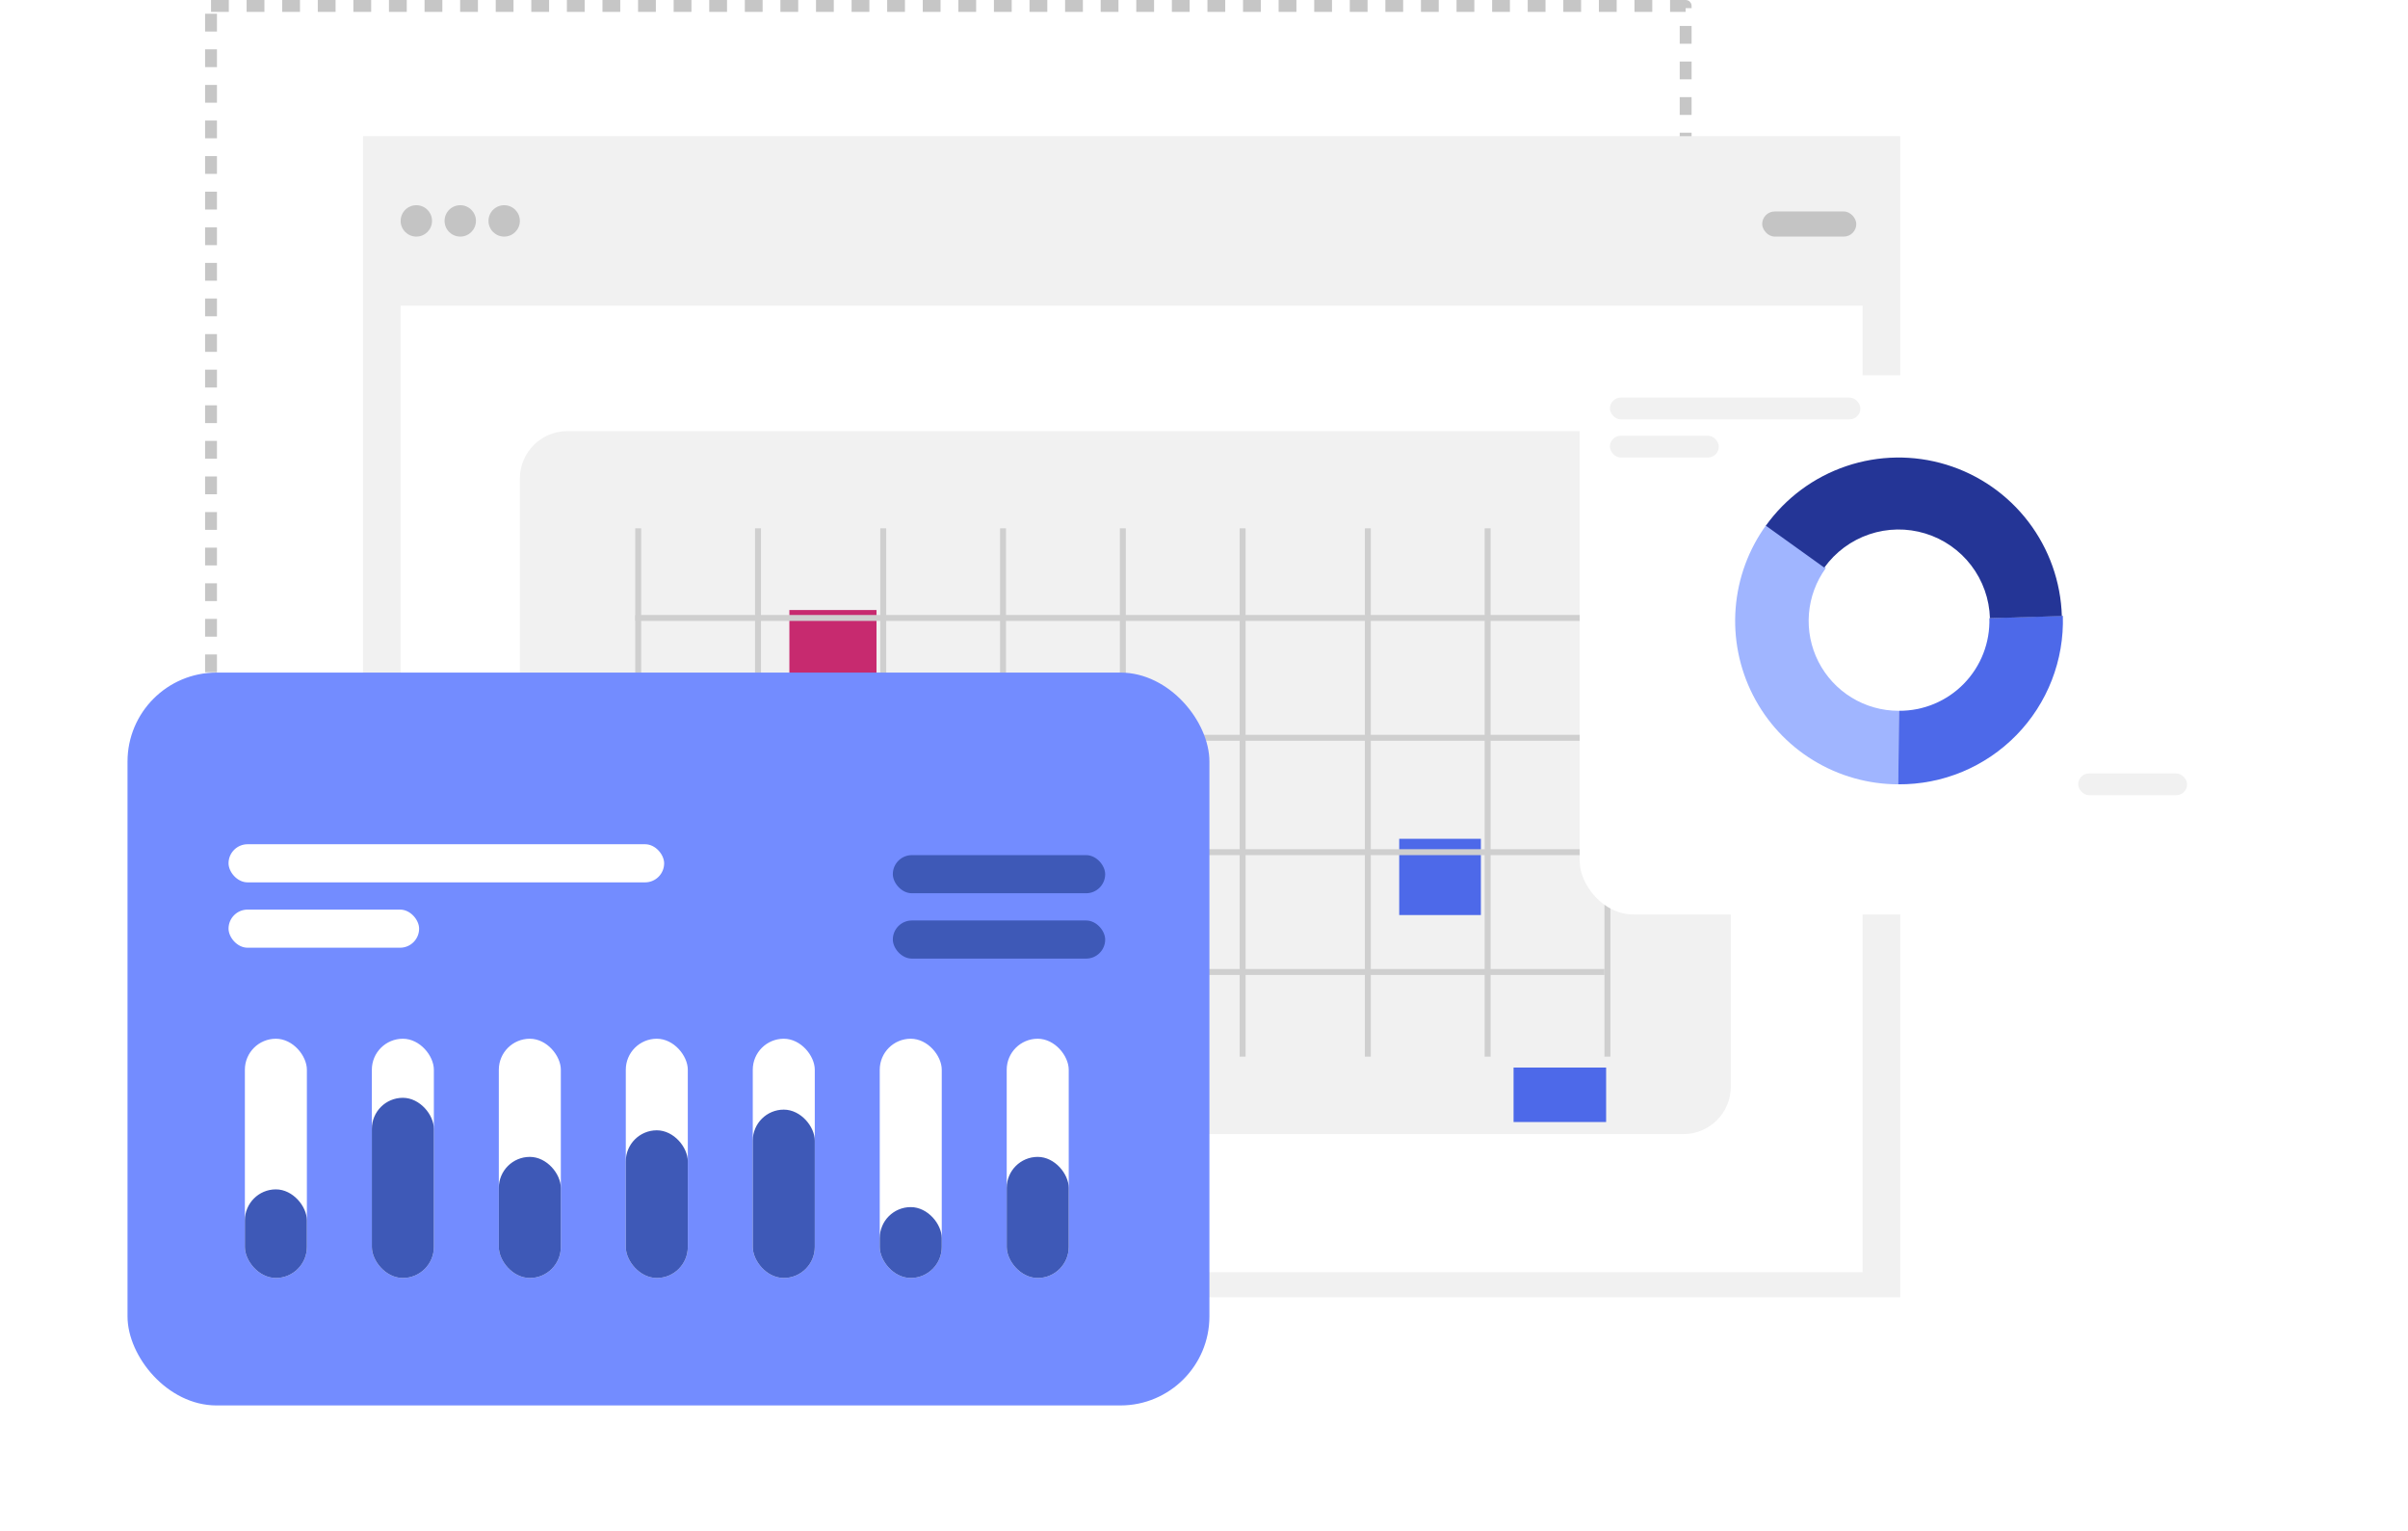 <svg width="406" height="258" viewBox="0 0 406 258" fill="none" xmlns="http://www.w3.org/2000/svg">
<rect x="35.581" y="1" width="248.628" height="182.528" stroke="#C6C6C6" stroke-width="2" stroke-linejoin="round" stroke-dasharray="3 3"/>
<rect x="61.205" y="22.951" width="259.182" height="195.709" fill="#F1F1F1"/>
<rect x="67.552" y="51.514" width="246.487" height="162.914" fill="white"/>
<rect x="87.652" y="72.672" width="204.172" height="118.483" rx="8" fill="#F1F1F1"/>
<rect x="297.113" y="35.645" width="15.868" height="4.232" rx="2.116" fill="#C4C4C4"/>
<circle cx="70.197" cy="37.233" r="2.645" fill="#C4C4C4"/>
<circle cx="77.602" cy="37.233" r="2.645" fill="#C4C4C4"/>
<circle cx="85.007" cy="37.233" r="2.645" fill="#C4C4C4"/>
<rect x="235.914" y="141.38" width="13.771" height="12.853" fill="#4D69E9"/>
<rect x="133.092" y="102.821" width="14.689" height="12.853" fill="#C72A6F"/>
<rect x="255.193" y="179.938" width="15.607" height="9.181" fill="#4D69E9"/>
<line x1="107.607" y1="89.051" x2="107.607" y2="178.102" stroke="#CFCFCF"/>
<line x1="148.92" y1="89.051" x2="148.92" y2="178.102" stroke="#CFCFCF"/>
<line x1="189.314" y1="89.051" x2="189.314" y2="178.102" stroke="#CFCFCF"/>
<line x1="230.626" y1="89.051" x2="230.626" y2="178.102" stroke="#CFCFCF"/>
<line x1="271.021" y1="89.051" x2="271.021" y2="178.102" stroke="#CFCFCF"/>
<line x1="107.107" y1="104.158" x2="270.521" y2="104.158" stroke="#CFCFCF"/>
<line x1="107.107" y1="143.634" x2="270.521" y2="143.634" stroke="#CFCFCF"/>
<line x1="127.805" y1="89.051" x2="127.805" y2="178.102" stroke="#CFCFCF"/>
<line x1="169.117" y1="89.051" x2="169.117" y2="178.102" stroke="#CFCFCF"/>
<line x1="209.511" y1="89.051" x2="209.511" y2="178.102" stroke="#CFCFCF"/>
<line x1="250.823" y1="89.051" x2="250.823" y2="178.102" stroke="#CFCFCF"/>
<line x1="107.107" y1="124.354" x2="270.521" y2="124.354" stroke="#CFCFCF"/>
<line x1="107.107" y1="163.831" x2="270.521" y2="163.831" stroke="#CFCFCF"/>
<g filter="url(#filter0_d_660_6362)">
<rect x="16.5" y="103.365" width="182.413" height="123.525" rx="15" fill="#738CFF"/>
</g>
<g filter="url(#filter1_d_660_6362)">
<rect x="261.34" y="53.247" width="118.429" height="90.887" rx="9" fill="white"/>
</g>
<rect x="271.439" y="67.018" width="42.23" height="3.672" rx="1.836" fill="#F1F1F1"/>
<rect x="271.439" y="73.444" width="18.361" height="3.672" rx="1.836" fill="#F1F1F1"/>
<rect x="350.391" y="130.363" width="18.361" height="3.672" rx="1.836" fill="#F1F1F1"/>
<path d="M320.095 132.199C315.016 132.199 310.036 130.795 305.705 128.141C301.374 125.487 297.862 121.687 295.556 117.161C293.25 112.636 292.24 107.56 292.639 102.497C293.037 97.433 294.828 92.579 297.814 88.469L307.84 95.754C306.198 98.014 305.213 100.684 304.994 103.469C304.775 106.254 305.33 109.046 306.598 111.535C307.867 114.024 309.799 116.114 312.181 117.573C314.563 119.033 317.302 119.806 320.095 119.806L320.095 132.199Z" fill="#A0B5FF"/>
<path d="M347.806 103.797C347.922 107.502 347.288 111.193 345.944 114.647C344.599 118.101 342.572 121.249 339.982 123.9C337.392 126.552 334.294 128.654 330.872 130.08C327.451 131.506 323.777 132.226 320.07 132.198L320.163 119.805C322.202 119.821 324.223 119.424 326.105 118.64C327.986 117.856 329.691 116.7 331.115 115.241C332.539 113.783 333.655 112.052 334.394 110.152C335.133 108.252 335.482 106.222 335.418 104.185L347.806 103.797Z" fill="#4D69E9"/>
<path d="M297.729 88.604C301.087 83.924 305.828 80.414 311.284 78.569C316.741 76.724 322.638 76.635 328.148 78.317C333.657 79.998 338.5 83.365 341.996 87.943C345.492 92.52 347.465 98.079 347.637 103.837L335.513 104.199C335.417 100.977 334.313 97.866 332.356 95.305C330.4 92.743 327.69 90.859 324.607 89.918C321.524 88.977 318.223 89.026 315.17 90.059C312.117 91.092 309.464 93.056 307.585 95.675L297.729 88.604Z" fill="#243596"/>
<rect x="38.533" y="142.298" width="73.444" height="6.426" rx="3.213" fill="white"/>
<rect x="38.533" y="153.314" width="32.132" height="6.426" rx="3.213" fill="white"/>
<rect x="150.535" y="144.134" width="35.804" height="6.426" rx="3.213" fill="#3E59B7"/>
<rect x="150.535" y="155.15" width="35.804" height="6.426" rx="3.213" fill="#3E59B7"/>
<rect x="169.737" y="175.081" width="10.455" height="40.327" rx="5.228" fill="white"/>
<rect x="169.737" y="194.996" width="10.455" height="20.413" rx="5.228" fill="#3E59B7"/>
<rect x="148.329" y="175.081" width="10.455" height="40.327" rx="5.228" fill="white"/>
<rect x="148.329" y="203.46" width="10.455" height="11.949" rx="5.228" fill="#3E59B7"/>
<rect x="126.921" y="175.081" width="10.455" height="40.327" rx="5.228" fill="white"/>
<rect x="126.921" y="187.03" width="10.455" height="28.378" rx="5.228" fill="#3E59B7"/>
<rect x="105.512" y="175.081" width="10.455" height="40.327" rx="5.228" fill="white"/>
<rect x="105.512" y="190.516" width="10.455" height="24.893" rx="5.228" fill="#3E59B7"/>
<rect x="84.104" y="175.081" width="10.455" height="40.327" rx="5.228" fill="white"/>
<rect x="84.104" y="194.996" width="10.455" height="20.413" rx="5.228" fill="#3E59B7"/>
<rect x="62.696" y="175.081" width="10.455" height="40.327" rx="5.228" fill="white"/>
<rect x="62.696" y="185.038" width="10.455" height="30.37" rx="5.228" fill="#3E59B7"/>
<rect x="41.287" y="175.081" width="10.455" height="40.327" rx="5.228" fill="white"/>
<rect x="41.287" y="200.472" width="10.455" height="14.936" rx="5.228" fill="#3E59B7"/>
<defs>
<filter id="filter0_d_660_6362" x="0.5" y="92.365" width="224.413" height="165.524" filterUnits="userSpaceOnUse" color-interpolation-filters="sRGB">
<feFlood flood-opacity="0" result="BackgroundImageFix"/>
<feColorMatrix in="SourceAlpha" type="matrix" values="0 0 0 0 0 0 0 0 0 0 0 0 0 0 0 0 0 0 127 0" result="hardAlpha"/>
<feOffset dx="5" dy="10"/>
<feGaussianBlur stdDeviation="10.5"/>
<feComposite in2="hardAlpha" operator="out"/>
<feColorMatrix type="matrix" values="0 0 0 0 0.7 0 0 0 0 0.7 0 0 0 0 0.7 0 0 0 0.25 0"/>
<feBlend mode="normal" in2="BackgroundImageFix" result="effect1_dropShadow_660_6362"/>
<feBlend mode="normal" in="SourceGraphic" in2="effect1_dropShadow_660_6362" result="shape"/>
</filter>
<filter id="filter1_d_660_6362" x="245.34" y="42.247" width="160.429" height="132.887" filterUnits="userSpaceOnUse" color-interpolation-filters="sRGB">
<feFlood flood-opacity="0" result="BackgroundImageFix"/>
<feColorMatrix in="SourceAlpha" type="matrix" values="0 0 0 0 0 0 0 0 0 0 0 0 0 0 0 0 0 0 127 0" result="hardAlpha"/>
<feOffset dx="5" dy="10"/>
<feGaussianBlur stdDeviation="10.5"/>
<feComposite in2="hardAlpha" operator="out"/>
<feColorMatrix type="matrix" values="0 0 0 0 0.7 0 0 0 0 0.7 0 0 0 0 0.7 0 0 0 0.25 0"/>
<feBlend mode="normal" in2="BackgroundImageFix" result="effect1_dropShadow_660_6362"/>
<feBlend mode="normal" in="SourceGraphic" in2="effect1_dropShadow_660_6362" result="shape"/>
</filter>
</defs>
</svg>
